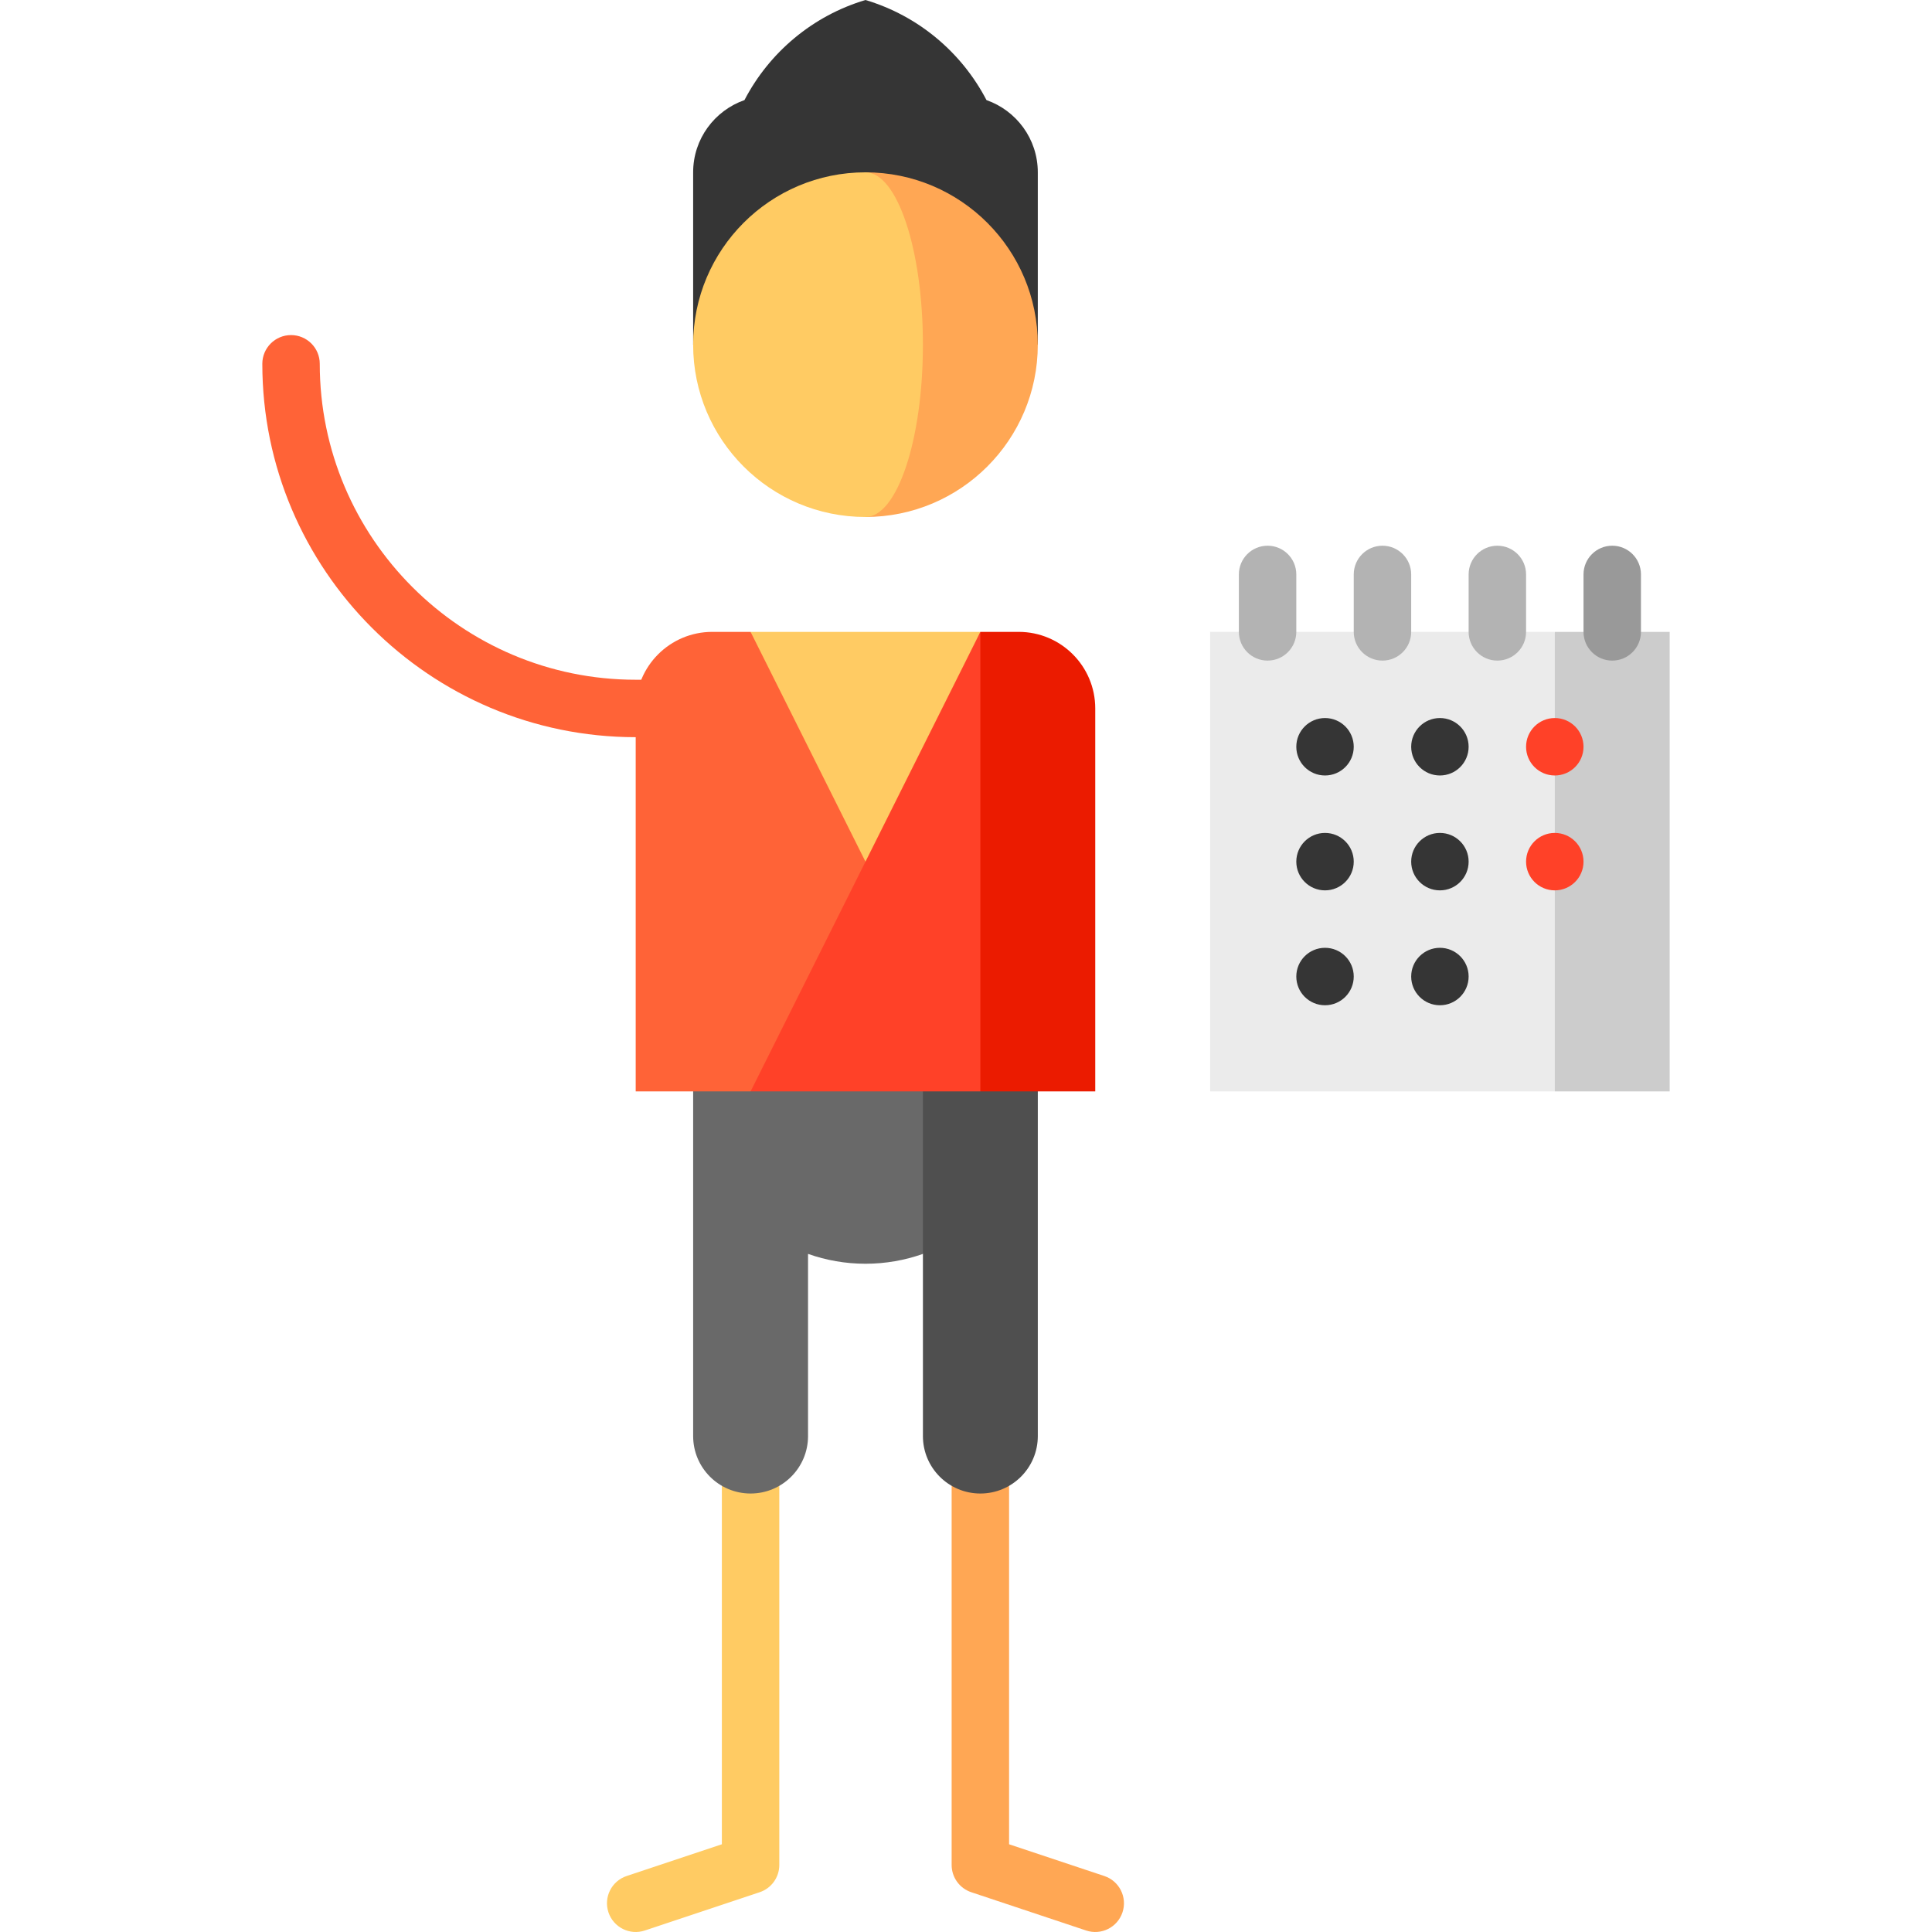 <svg id="Capa_1" enable-background="new 0 0 504.5 504.5" height="512" viewBox="0 0 504.5 504.5" width="512" xmlns="http://www.w3.org/2000/svg"><g><path d="m188.499 285v196.592l-24.87 8.29c-3.93 1.31-6.053 5.557-4.744 9.487 1.31 3.93 5.559 6.054 9.487 4.744l29.998-10c3.063-1.021 5.128-3.887 5.128-7.115v-201.998z" fill="#ffcb63"/><path d="m263.499 285v196.592l24.87 8.29c3.93 1.31 6.053 5.557 4.744 9.487-1.31 3.93-5.559 6.054-9.487 4.744l-29.998-10c-3.063-1.021-5.128-3.887-5.128-7.115v-201.998z" fill="#ffa754"/><path d="m165.999 177.5c-45.49 0-82.5-37.01-82.5-82.5 0-4.143-3.357-7.5-7.5-7.5s-7.5 3.357-7.5 7.5c0 53.762 43.738 97.5 97.5 97.5h60v-15z" fill="#ff6337"/><path d="m257.599 26.138c-6.499-12.495-17.869-22.051-31.6-26.138-13.731 4.087-25.101 13.643-31.6 26.138-7.798 2.729-13.4 10.133-13.4 18.862v45h90v-45c0-8.729-5.602-16.132-13.4-18.862z" fill="#353535"/><path d="m181.001 265v110c0 8.28 6.72 15 15 15s15-6.72 15-15v-47.571c4.693 1.659 9.739 2.571 15 2.571s10.307-.912 15-2.571l20-21.215v-41.214z" fill="#696969"/><path d="m241.001 265v110c0 8.284 6.716 15 15 15s15-6.716 15-15v-110z" fill="#4f4f4f"/><path d="m196.001 165h-10c-11.046 0-20 8.954-20 20v100h30l60-60z" fill="#ff6337"/><path d="m256.001 165h-60l30 60h30z" fill="#ffcb63"/><path d="m266.001 165h-10l-20 60 20 60h30v-100c0-11.046-8.954-20-20-20z" fill="#eb1b00"/><path d="m196.001 285h60v-120z" fill="#ff4128"/><path d="m225.999 45v90c24.853 0 45-20.147 45-45s-20.147-45-45-45z" fill="#ffa754"/><path d="m240.999 90c0-24.853-6.716-45-15-45-24.853 0-45 20.147-45 45s20.147 45 45 45c8.284 0 15-20.147 15-45z" fill="#ffcb63"/><path d="m436.001 285h-30l-30-60 30-60h30z" fill="#ccc"/><path d="m316.001 165h90v120h-90z" fill="#ebebeb"/><circle cx="346.001" cy="195" fill="#353535" r="7.5"/><circle cx="376.001" cy="195" fill="#353535" r="7.5"/><circle cx="406.001" cy="195" fill="#ff4128" r="7.5"/><circle cx="346.001" cy="225" fill="#353535" r="7.5"/><circle cx="376.001" cy="225" fill="#353535" r="7.5"/><circle cx="406.001" cy="225" fill="#ff4128" r="7.5"/><circle cx="346.001" cy="255" fill="#353535" r="7.5"/><circle cx="376.001" cy="255" fill="#353535" r="7.5"/><path d="m391.001 172.5c-4.142 0-7.5-3.358-7.5-7.5v-15c0-4.142 3.358-7.5 7.5-7.5s7.5 3.358 7.5 7.5v15c0 4.142-3.358 7.5-7.5 7.5z" fill="#b3b3b3"/><path d="m421.001 172.5c-4.142 0-7.5-3.358-7.5-7.5v-15c0-4.142 3.358-7.5 7.5-7.5s7.5 3.358 7.5 7.5v15c0 4.142-3.358 7.5-7.5 7.5z" fill="#999"/><g fill="#b3b3b3"><path d="m361.001 172.5c-4.142 0-7.5-3.358-7.5-7.5v-15c0-4.142 3.358-7.5 7.5-7.5s7.5 3.358 7.5 7.5v15c0 4.142-3.358 7.5-7.5 7.5z"/><path d="m331.001 172.5c-4.142 0-7.5-3.358-7.5-7.5v-15c0-4.142 3.358-7.5 7.5-7.5s7.5 3.358 7.5 7.5v15c0 4.142-3.358 7.5-7.5 7.5z"/></g></g></svg>